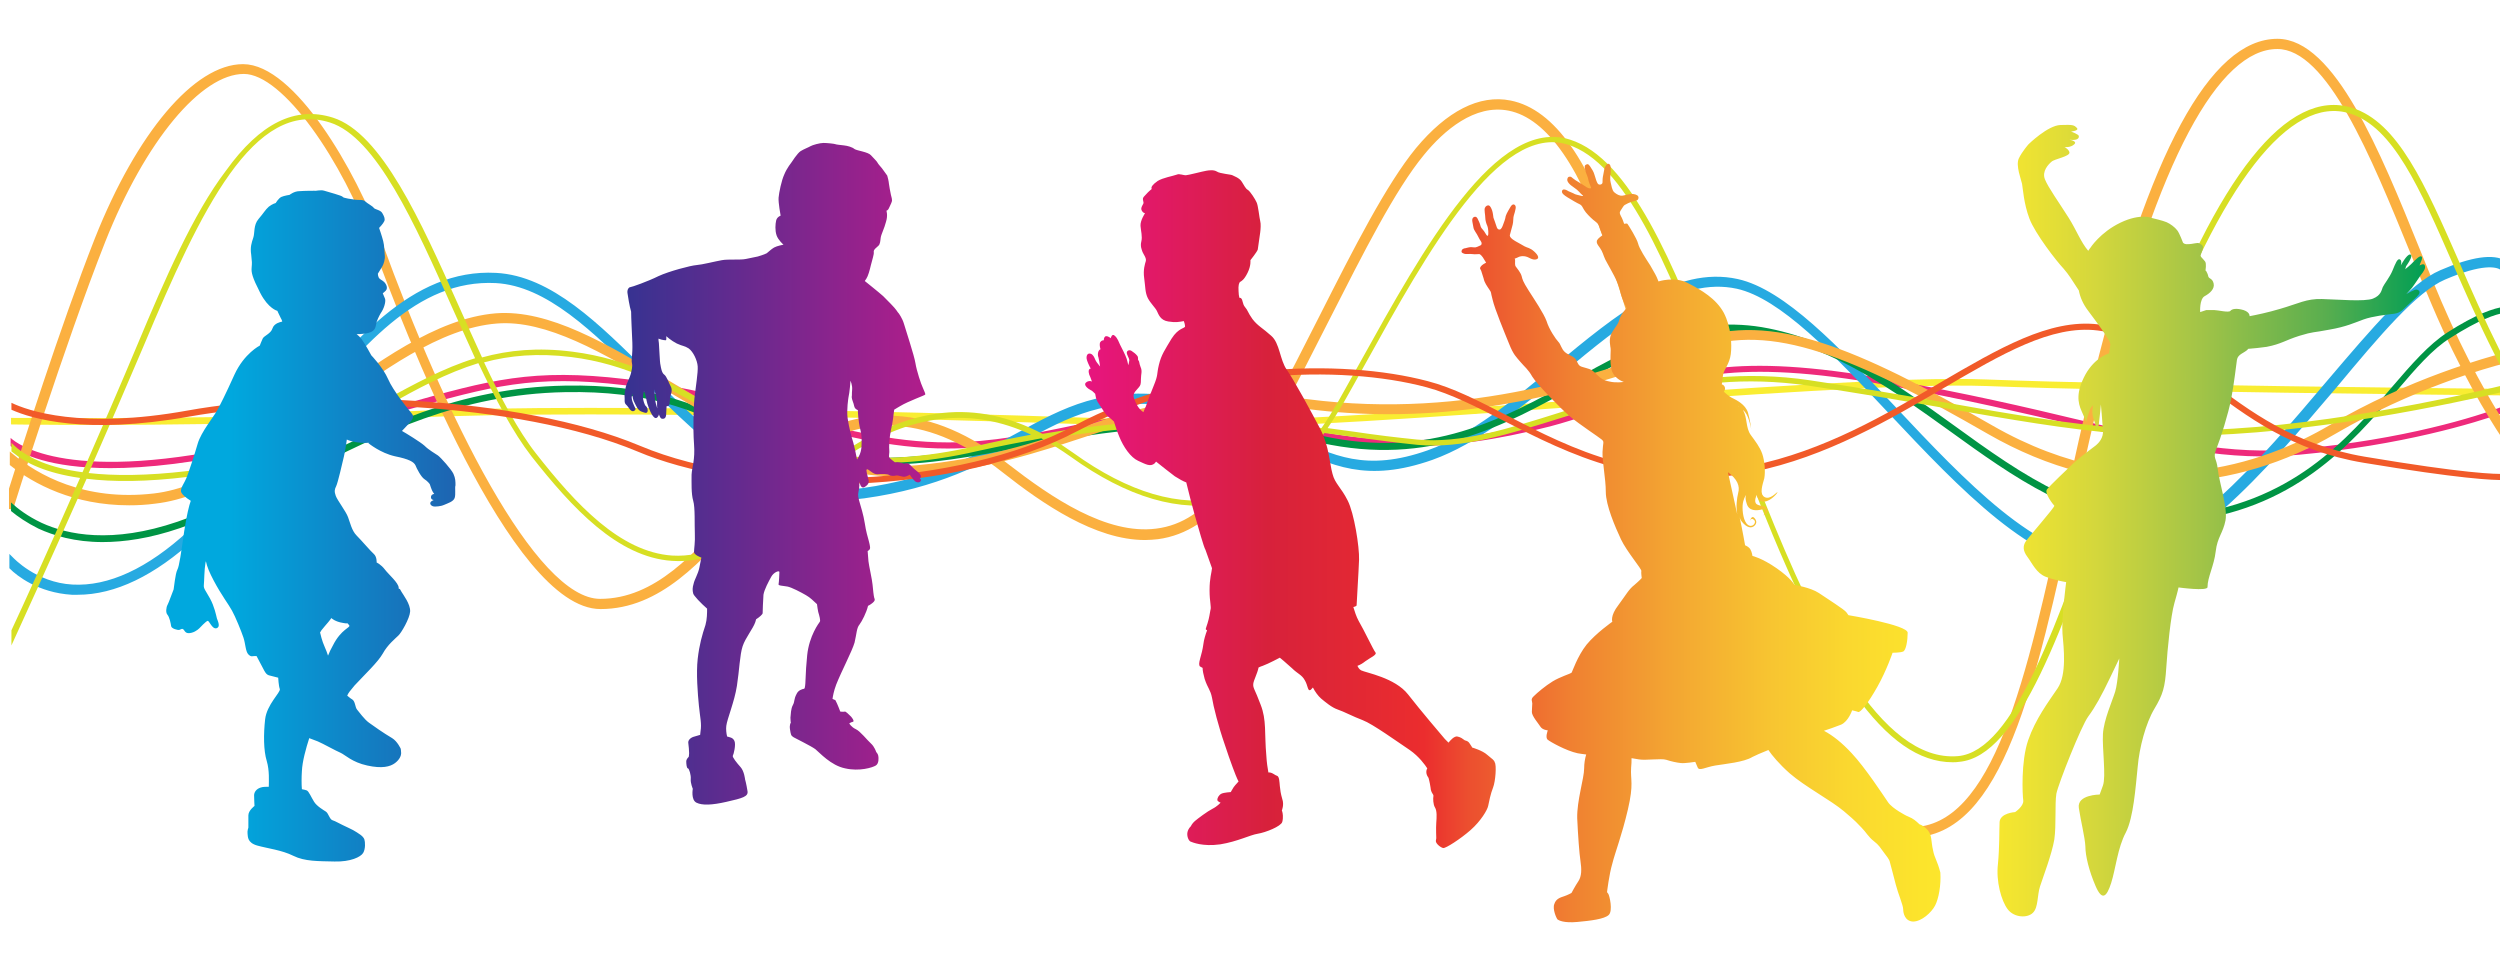 <?xml version="1.0" encoding="utf-8"?>
<!-- Generator: Adobe Illustrator 22.1.0, SVG Export Plug-In . SVG Version: 6.00 Build 0)  -->
<svg version="1.1" id="Layer_1" xmlns="http://www.w3.org/2000/svg" xmlns:xlink="http://www.w3.org/1999/xlink" x="0px" y="0px"
	 viewBox="0 0 612 234.9" style="enable-background:new 0 0 612 234.9;" xml:space="preserve">
<g>
	<g>
		<path style="fill:#F9ED32;" d="M486.4,92.9c-19.5-0.8-60.8,2.2-100.8,5.1c-39.5,2.8-80.3,5.8-99.2,5
			c-35.4-1.4-138.1-4.7-186.9-2.3c-44.3,2.1-90.4,1.6-96.8,1.6v1.6c6.5,0.1,52.7,0.6,96.9-1.6c48.7-2.4,151.3,0.9,186.7,2.3
			c2.1,0.1,4.5,0.1,7.1,0.1c20.9,0,57.2-2.6,92.3-5.1c39.9-2.9,81.2-5.8,100.6-5.1c36,1.4,116.6,2.2,126.8,2.3v-1.6
			C602.9,95.1,522.4,94.3,486.4,92.9z"/>
		<path style="fill:#EE2A7B;" d="M563,109.9c-17.3,1.6-31.9-1.9-54-7.1c-12.9-3.1-27.5-6.5-46.6-9.9C424,86,411.5,91,397.1,96.8
			c-5.3,2.1-10.8,4.3-17.9,6.1c-26,6.7-45.2,6.5-70.9-0.8c-15-4.2-29.7-1.2-45.3,2c-10,2.1-20.4,4.2-30.9,4.2
			c-14.2,0-26.9-3.5-40.3-7.2c-11.7-3.2-23.8-6.5-38.7-8.3c-22.7-2.7-33.2,0.2-54.1,6.1c-9.2,2.6-20.6,5.8-36.1,9.4
			c-45.8,10.6-58.7,0.4-60.3-1.1v2c2.6,1.9,9.5,5.4,24.4,5.4c8.9,0,20.7-1.2,36.2-4.8c15.5-3.6,27-6.8,36.2-9.4
			c20.7-5.8,31.1-8.8,53.5-6.1c14.8,1.8,26.8,5.1,38.4,8.3c13.5,3.7,26.3,7.2,40.7,7.2c10.6,0,21.1-2.1,31.2-4.2
			c15.4-3.2,29.9-6.1,44.5-2c26,7.3,45.5,7.5,71.7,0.8c7.2-1.9,12.7-4.1,18.1-6.2c14.3-5.7,26.6-10.7,64.5-3.9
			c19,3.4,33.6,6.9,46.5,9.9c22.2,5.3,36.9,8.8,54.5,7.1c24.9-2.3,42.7-7.7,50-10.3v-1.6C606.3,102,588.4,107.6,563,109.9z"/>
		<path style="fill:#FBB040;stroke:#FBB040;" d="M597.2,74c-1.7-4-3.5-8.3-5.3-12.8c-9.7-24-20.8-51.2-34.4-51.2
			c-16,0-31,27.6-44.4,82c-2.6,10.5-4.9,21.2-7.2,31.5c-9.3,42.7-17.4,79.5-38.1,79.5c-18.5,0-44-49.9-71.8-140.5
			c-7-22.7-15.8-35.3-26.3-37.4c-7.4-1.5-15.2,2.5-22.7,11.5c-7.2,8.8-15.1,24.3-23.4,40.7c-7.8,15.4-15.8,31.3-23.5,41.5
			c-5,6.6-10.5,10.3-17,11.1c-12.4,1.6-26-7.7-36.6-15.9c-9.2-7.3-18.4-11.2-27.3-11.7c-8.5-0.5-16.7,2.1-24.4,7.8
			c-5,3.7-9.7,9-14.6,14.6c-9.6,11-19.6,22.4-33.3,22.4c-16.3,0-38.5-45.4-53.9-87.8c-6.3-17.4-21.3-43.1-33.5-43.1
			c-11.6,0-25.6,16.6-35.8,42.3C15.2,80.1,5.4,111,2.7,119.7v2.6v2.3c0.1-0.4,12.6-40.3,22.6-65.6c9.8-24.7,23.6-41.4,34.4-41.4
			c10,0,24.7,21.8,32,42.1c7.6,20.8,33.9,88.9,55.3,88.9c14.4,0,24.6-11.7,34.5-22.9c4.9-5.6,9.5-10.8,14.4-14.4
			c15.4-11.3,32.2-10,49.8,3.9c9.9,7.8,22.6,16.5,34.6,16.5c1,0,2.1-0.1,3.1-0.2c6.8-0.9,12.9-4.9,18-11.8
			c7.7-10.3,15.8-26.3,23.6-41.7c8.3-16.3,16.1-31.8,23.2-40.4c4.9-6,12.6-12.7,21.2-11c9.7,1.9,18.4,14.5,25.1,36.3
			c10.8,35.3,21.5,64.8,31.6,87.8c15.8,35.7,29.8,53.8,41.7,53.8c22,0,30.1-37.4,39.6-80.7c2.3-10.3,4.6-21,7.2-31.5
			c13.1-52.9,28-80.8,42.9-80.8c12.6,0,23.4,26.7,33,50.2c1.8,4.5,3.6,8.8,5.3,12.8c6.8,16,13.4,26.9,17.4,32.9v-2.8
			C609.2,98.4,603.3,88.2,597.2,74z"/>
		<path style="fill:#27AAE1;stroke:#27AAE1;" d="M597.6,66.6c-7.3,3.1-16.6,14.1-27.5,26.9C553.7,112.9,533.3,137,515,137
			c-16.4,0-34.2-18.8-51.4-37.1c-13.9-14.7-27-28.6-38.3-31.1c-15-3.3-29.3,8.6-44.4,21.1c-10.1,8.4-20.5,17-31.2,20.8
			c-15.3,5.4-23.5,1.4-33.9-3.6c-7.4-3.6-15.8-7.7-28.5-9.6c-17-2.5-26.7,2.7-38,8.9c-9.6,5.2-20.5,11.1-38.2,13.6
			c-21.2,3-37.1-12.9-52.5-28.2c-12.3-12.2-23.9-23.8-37.2-24.5c-20.3-1.1-35.1,16.9-50.6,36c-7.6,9.2-15.4,18.8-24.3,27
			c-10.1,9.3-19.8,13.8-28.8,13.3c-9.1-0.5-14.8-6.7-14.9-6.8v1v1.1c1.6,1.6,6.7,5.7,14.8,6.2c0.5,0,1,0,1.4,0
			c9,0,18.6-4.6,28.5-13.7c9-8.3,16.9-17.9,24.5-27.2c16-19.6,29.8-36.4,49.4-35.4c12.7,0.7,24.1,12,36.2,24
			c15.7,15.6,31.9,31.7,53.9,28.7c18-2.5,29-8.5,38.7-13.8c11-6,20.6-11.2,37.1-8.7c12.5,1.9,20.8,5.9,28.1,9.4
			c10.7,5.2,19.2,9.3,35.1,3.7c10.9-3.9,21.5-12.6,31.7-21.1c14.8-12.3,28.8-23.9,43.1-20.8c10.8,2.4,23.8,16.1,37.5,30.7
			c17.4,18.5,35.5,37.6,52.5,37.6c19,0,38.8-23.4,56.4-44.1C582.1,81.9,591.3,71,598.3,68c9.3-4,12.8-3.2,14.1-2.4
			c0.4,0.2,0.6,0.5,0.8,0.8v-2.1C610.4,62.6,605.2,63.3,597.6,66.6z"/>
		<path style="fill:#009444;" d="M599.1,81.4c-4.5,2.9-8.7,7.7-13.5,13.3c-11,12.9-24.7,28.8-52,31.5c-21.8,2.1-38.2-9.7-55.6-22.3
			c-13.6-9.8-27.7-20-45-23.5c-18.3-3.7-32.7,4.2-47.8,12.6c-17.3,9.6-35.3,19.5-61.5,13.7c-31.8-7-53.2-2.9-73.9,1.1
			c-11.6,2.2-22.6,4.3-34.8,4.3c-16.1,0-25.1-4.1-34.6-8.5C170,99,159.2,94,138.3,94.4c-26.2,0.5-45.5,10.3-64.3,19.7
			c-9.7,4.9-19.7,9.9-30.5,13.6c-16.1,5.5-27,3.2-33.3,0.3c-3.4-1.6-5.9-3.5-7.5-5v2.1c1.7,1.4,3.9,2.9,6.7,4.3
			c3.7,1.7,8.9,3.3,15.7,3.3c5.3,0,11.6-0.9,18.9-3.4c10.9-3.7,21-8.8,30.7-13.7c18.6-9.4,37.8-19.1,63.6-19.6
			c20.5-0.4,31.2,4.5,41.5,9.2c9.7,4.4,18.8,8.6,35.2,8.6c12.4,0,23.4-2.1,35.1-4.3c20.5-3.9,41.7-8,73.2-1.1
			c26.8,5.9,45-4.2,62.5-13.9c14.9-8.2,29-16,46.8-12.4c16.9,3.4,30.9,13.5,44.4,23.2c16.2,11.7,31.6,22.8,51.3,22.8
			c1.7,0,3.5-0.1,5.3-0.3c27.9-2.7,41.9-19,53.1-32.1c4.7-5.5,8.8-10.3,13.2-13c6.9-4.4,11-5.8,13.2-6.1v-1.5
			C610.5,75.4,606.1,76.9,599.1,81.4z"/>
		<path style="fill:#FBB040;stroke:#FBB040;" d="M570.4,104.6c-15.3,9-46.5,20.9-82.9,0c-33.5-19.2-53.9-27.8-72.7-21l-2.3,0.8
			c-19.7,7.1-52.6,19-92.6,13.8c-24.6-3.2-39.5,1.7-55.2,6.9c-11.5,3.8-23.4,7.7-40.3,9.3c-22.3,2.1-43-10.1-61.1-20.9
			c-15-8.9-29.1-17.3-41.9-16.3c-14.4,1.2-29.1,12.1-43.3,22.5c-13.4,9.9-27.3,20.1-40.4,21.6c-17.2,2-28.8-4.7-34.8-9.7v2
			c5.6,4.4,15.2,9.6,28.7,9.6c2,0,4.1-0.1,6.3-0.4c13.5-1.5,27.6-11.9,41.1-21.9c14-10.4,28.6-21.1,42.6-22.2c12.3-1,26.3,7.3,41,16
			c17,10.1,36,21.4,56.8,21.4c1.7,0,3.5-0.1,5.3-0.2c17.2-1.6,29.1-5.6,40.7-9.4c16.2-5.4,30.2-10,54.5-6.9c6.9,0.9,13.6,1.3,20,1.3
			c31.3,0,56.9-9.3,73.3-15.2l2.3-0.8c18.3-6.6,38.4,1.9,71.4,20.9c14.6,8.4,29.9,12.4,45.5,11.7c13.4-0.5,26.9-4.6,39-11.7
			c19-11.1,37.1-16.2,41.9-17.4v-1.6C608.9,88,590.1,93,570.4,104.6z"/>
		<path style="fill:#D7DF23;" d="M535.2,105.3c-4.5,0-8.9-0.2-13.3-0.5c1.8-5.2,3.6-10.4,5.5-15.5c16.2-44.3,33.2-66.2,47.9-61.5
			c10.5,3.3,17,18.1,25.2,36.9c3.1,7,6.2,14.2,10,21.7c1.1,2.2,2,3.9,2.7,5.2v-3.3c-0.4-0.8-0.8-1.6-1.3-2.6
			c-3.7-7.4-6.9-14.6-9.9-21.6c-8.4-19.1-15-34.2-26.2-37.7c-15.8-5-33,16.6-49.8,62.5c-1.9,5.3-3.8,10.7-5.7,16
			c-13.8-1.1-27.5-3.4-43.7-6.3c-9.8-1.7-20.8-3.6-33.5-5.5c-8-1.2-15.6-1.3-22.7-0.7c-10.8-28.3-21.4-53.5-36-58.2
			c-18-5.8-35.8,26.3-51.5,54.6c-1.8,3.2-3.5,6.3-5.2,9.3c-1.4,2.4-2.8,4.7-4.2,6.7c-17.2-2.2-38.2-3.7-68.3,1.4
			c-16.2-8.5-32.3-6.9-49.9,5.3c-13.1-1.9-22.5-7.3-31.7-12.5c-9.6-5.5-19.5-11.1-33.4-12.9c-8.5-1.1-15.7-0.4-22.2,1.4
			c-1.9-4.1-3.8-8.4-5.7-12.6c-9.3-20.8-18.9-42.3-30.8-46.1c-9.2-2.9-17.8,1.3-26.2,13C47.3,52.3,40.3,68.5,33.8,84
			c-4.3,10.3-9.1,21.3-13.6,31.6c-8.2-1.1-13.1-3.5-16-5.9c-0.5-0.4-1-0.9-1.4-1.3v2.1c0.1,0.1,0.3,0.2,0.4,0.3c3,2.5,8,5,16.4,6.2
			c-7.3,16.6-13.9,31.1-16.8,37.3v3.7c0.8-1.8,9-19.6,18.4-40.8c6.4,0.8,14.6,0.8,25.1-0.5c21.8-2.6,35.9-10.4,48.5-17.4
			c7.5-4.2,14.5-8,22.3-10.4c4.2,8.8,8.5,17,13,22.8c10,12.7,21.1,24.7,34.4,25.6c8.6,0.6,17.2-3.4,26.4-12.3c5-4.9,9.9-9,14.7-12.3
			c9.1,1.2,20,0.9,33.8-2.3c5.4-1.2,10.6-2.2,15.5-3.1c2.4,1.3,4.8,2.8,7.2,4.5c13.9,10,26.8,13.8,38.4,11.2c8.9-2,16.9-7.7,23.7-17
			c2.5,0.3,5,0.7,7.4,1c5.3,0.7,10.4,1.4,15.4,1.9c11,1,22.4-2.6,35.5-6.7c11.2-3.5,23.4-7.3,37-8.6c0.9,2.5,1.9,5,2.8,7.5
			c2.7,7.3,5.6,14.8,8.5,22.1c8.7,21.8,16.1,36.6,23.2,46.7c8,11.2,15.8,16.7,24,16.7c0.5,0,1.1,0,1.6-0.1
			c14.7-1.3,25.6-32.9,38.1-69.5c1.2-3.6,2.5-7.2,3.7-10.9c4.6,0.3,9.2,0.5,13.9,0.5c29.6,0,66.5-8.1,78-10.8v-1.6
			C602.1,97,564.9,105.3,535.2,105.3z M93.9,98.1C81.5,105,67.5,112.8,46,115.3c-10.2,1.2-18.1,1.2-24.3,0.5
			c4.5-10.2,9.2-21.1,13.5-31.2c14-33.4,27-60.5,45.6-54.6c11.3,3.6,20.8,24.8,29.9,45.3c1.9,4.1,3.7,8.3,5.6,12.4
			C108.5,90.1,101.5,94,93.9,98.1z M189.7,124.1c-8.8,8.5-17.1,12.4-25.2,11.9c-12.7-0.9-23.5-12.5-33.3-25
			c-4.4-5.6-8.6-13.6-12.7-22.3c6.3-1.7,13.2-2.3,21.3-1.3c13.6,1.7,23.4,7.3,32.8,12.7c9,5.1,18.1,10.3,30.6,12.5
			C198.8,115.8,194.3,119.6,189.7,124.1z M238.9,109.2c-12.7,2.9-22.9,3.4-31.5,2.4c15.9-10.4,30.4-12,45-5.2
			C248.1,107.2,243.6,108.1,238.9,109.2z M300,121.8c-11.2,2.5-23.7-1.2-37.2-10.9c-1.9-1.3-3.7-2.6-5.6-3.6
			c28.3-4.6,48.5-3.2,65.1-1.1C315.8,114.7,308.3,119.9,300,121.8z M381.8,101c-13,4.1-24.2,7.6-34.9,6.6c-5-0.5-10-1.1-15.3-1.9
			c-2.1-0.3-4.3-0.6-6.6-0.9c1.3-1.9,2.6-4,3.9-6.2c1.7-3,3.5-6.2,5.2-9.3c15.4-27.8,32.9-59.2,49.7-53.9
			c13.9,4.4,24.3,29,34.9,56.8C405.2,93.7,393,97.5,381.8,101z M516.1,116.7c-12.4,36.1-23.1,67.2-36.8,68.4
			c-19,1.6-34.6-30.6-47.3-62.3c-2.9-7.3-5.7-14.8-8.5-22c-0.9-2.4-1.8-4.7-2.7-7.1c6.9-0.6,14.2-0.4,21.9,0.7
			c12.6,1.9,23.7,3.8,33.4,5.5c16.1,2.8,29.7,5.2,43.5,6.3C518.5,109.7,517.3,113.2,516.1,116.7z"/>
	</g>
	<path style="fill:#F15A29;" d="M578.9,111.8c-17.2-2.9-28.3-11.2-38-18.6c-8.5-6.4-16.6-12.5-27.3-13.8
		c-11.9-1.4-24.3,5.9-38.7,14.3c-13.3,7.8-28.4,16.7-46.1,20.3c-25.5,5.3-43.8-4-59.9-12.3c-6.8-3.5-13.2-6.8-19.4-8.4
		c-21.2-5.6-57.3-4.7-86.5,10.9c-28.3,15-77,17.3-106.4,4.9c-29.4-12.3-80.4-14.1-110.7-8.6c-26,4.7-39.2,0-43.1-1.9v1.7
		c4.9,2.2,18.1,6.2,43.4,1.7c30.1-5.4,80.6-3.7,109.8,8.5c12.3,5.2,29.1,8,46.9,8c2.1,0,4.2,0,6.3-0.1c21-0.8,40.4-5.4,54.6-12.9
		c28.9-15.3,64.5-16.3,85.4-10.7c6,1.6,12.4,4.9,19.1,8.3c15.5,7.9,34.8,17.8,60.9,12.4c18-3.7,33.2-12.7,46.6-20.5
		c14.2-8.3,26.4-15.5,37.7-14.1c10.2,1.2,17.8,6.9,26.5,13.5c9.9,7.5,21.1,16,38.7,18.9c23.5,3.9,31.7,4.3,34.5,4.2V116
		C610.9,116.1,603.3,115.9,578.9,111.8z"/>
</g>
<linearGradient id="SVGID_1_" gradientUnits="userSpaceOnUse" x1="40.574" y1="128.216" x2="593.681" y2="128.216">
	<stop  offset="2.873560e-02" style="stop-color:#00A8DE"/>
	<stop  offset="0.2" style="stop-color:#333391"/>
	<stop  offset="0.397" style="stop-color:#E91388"/>
	<stop  offset="0.488" style="stop-color:#D7213B"/>
	<stop  offset="0.557" style="stop-color:#EB2D2E"/>
	<stop  offset="0.576" style="stop-color:#EC4E2F"/>
	<stop  offset="0.623" style="stop-color:#F08131"/>
	<stop  offset="0.667" style="stop-color:#F3A632"/>
	<stop  offset="0.708" style="stop-color:#F7C331"/>
	<stop  offset="0.745" style="stop-color:#FAD82F"/>
	<stop  offset="0.777" style="stop-color:#FCE42C"/>
	<stop  offset="0.8" style="stop-color:#FDE92B"/>
	<stop  offset="0.819" style="stop-color:#F1E431"/>
	<stop  offset="0.854" style="stop-color:#D4D73C"/>
	<stop  offset="0.9" style="stop-color:#A3C447"/>
	<stop  offset="0.956" style="stop-color:#59AE4F"/>
	<stop  offset="1" style="stop-color:#009E54"/>
</linearGradient>
<path style="fill:url(#SVGID_1_);" d="M365.5,192.8c-0.6,1.5-1,3.5-1.2,4.5c-0.2,1-1.8,3.7-4.3,5.9c-2.5,2.2-6.1,4.5-6.7,4.4
	c-0.6-0.1-1.9-1.1-1.8-1.8c0.1-0.6,0.1-0.6,0.1-0.6s-0.1-2.5,0-3.8c0.1-1.3,0.2-2.9-0.3-3.7c-0.5-0.8-0.5-2.3-0.4-2.8
	c0.1-0.5-0.6-0.7-0.7-2.1c-0.2-1.4-0.5-2.4-0.5-2.4s-0.7-0.8-0.5-1.8c0-0.1,0.1-0.3,0.2-0.5c-0.5-0.8-2-2.9-4.3-4.5
	c-3-2-9.1-6.4-11.5-7.3c-2.4-0.9-4.6-2.1-6.1-2.6c-1.5-0.5-3-1.8-4.1-2.7c-0.7-0.6-1.5-1.7-2-2.7c-0.3,0.3-0.5,0.6-0.6,0.6
	c-0.7,0.4-0.6-1.1-1.4-2.4c-0.7-1.3-1.8-1.6-3.1-2.9c-1.4-1.3-3-2.6-3-2.6s-2.8,1.5-4.2,2c-0.3,0.1-0.6,0.2-1,0.4
	c-0.3,1.5-1.2,3.1-1.3,4c-0.1,1.1,0.4,1.3,1.8,5.1c1.5,3.8,0.9,7,1.4,12.5c0.1,1.7,0.3,3,0.5,4.1c0.9-0.1,1.6,0.7,2.1,0.8
	c0.6,0.2,0.6,1.5,0.7,2.5c0.1,1,0.2,1.8,0.6,3.2c0.5,1.4-0.1,2.8-0.1,2.8s0,0,0.1,0.3c0.1,0.3,0.3,1.4,0,2.5c-0.3,1.1-4.1,2.6-6,2.9
	c-1.9,0.3-4.9,1.9-9.2,2.6c-4.3,0.6-6.8-0.5-7.3-0.7c-0.5-0.3-0.9-1.4-0.7-2.3c0.2-0.9,0.8-1.4,0.8-1.4s0.3-0.7,1-1.3
	c0.7-0.6,3.1-2.4,4.3-3c1.2-0.6,2-1.5,2-1.5s-0.8-0.3-0.8-0.7c0-0.5,0.4-1.2,1-1.5c0.6-0.3,2.3-0.4,2.3-0.4s0.2-0.4,0.7-1.2
	c0.6-0.8,1-1.1,1.2-1.4c0,0,0,0-0.3-0.6c-0.3-0.6-1.7-4.2-3.1-8.5c-1.5-4.3-2.8-9.4-3.1-11.4c-0.4-2-1-2.2-1.8-4.6
	c-0.3-1.1-0.5-2-0.5-2.7c-0.4-0.2-0.7-0.4-0.7-0.4c-0.2-0.3-0.2-0.8,0.1-1.9c0.3-1.1,0.6-2.1,0.8-3.6c0.1-0.9,0.5-2.3,0.9-3.3
	c0,0,0,0,0,0c-0.5-0.3-0.4-0.1,0.1-1.7c0.5-1.6,0.5-2.3,0.7-3.2c0.3-0.9-0.2-1.9-0.2-4.9c0-3,0.5-4.3,0.6-5.4l-1.6-4.5
	c-0.4-0.6-1.7-5.3-2.6-8.4c-0.6-2.2-1.6-5.9-2.1-8.1c-0.8-0.3-1.7-0.8-2.8-1.5c-1.3-1-3-2.3-4.6-3.6c-0.1,0.1-0.2,0.3-0.3,0.4
	c-1.1,1-2.3,0.2-4.1-0.6c-1.8-0.8-3.6-3.4-4.6-5.9c-0.6-1.4-1-2.8-1.3-3.7c-0.5-0.5-1-0.9-1.3-1.1c-0.6-0.3-2-2.7-2.7-3.7
	c-0.4-0.7-0.5-1.4-0.6-2c-0.4-0.4-0.8-0.8-1.1-0.9c-0.6-0.3-1.8-1.2-1.2-1.8c0.5-0.5,1.1-0.5,1.5-0.3c-0.2-0.5-0.3-0.9-0.4-1.1
	c-0.4-0.7-0.6-1.8-0.1-2c0.1,0,0.2-0.1,0.2-0.1c-0.4-0.7-0.9-1.8-1-2.4c-0.1-1,0.4-1.4,1-1.2c0.6,0.2,0.9,0.9,1.1,1.4
	c0.2,0.5,0.6,1,1.1,1.6c0,0,0,0,0.1,0.1c-0.1-0.8-0.3-1.8-0.4-2.2c-0.3-0.7-0.1-1.8,0.5-2c-0.2-0.7-0.3-1.5,0-1.8
	c0.2-0.3,0.5-0.4,0.8-0.4c0-0.5,0.2-1,0.6-1c0.6,0,1.1,0.5,1.1,0.5s0.3-1.3,1-0.6c0.7,0.6,1,1.6,1.3,2.2c0.3,0.6,1.3,2.5,1.6,3.4
	c0.1,0.4,0.3,1,0.4,1.6c0.1-0.4,0.2-0.7,0.2-0.9c0.2-0.6-0.2-0.9-0.5-1.8c-0.3-0.8,0.5-1.2,1.1-0.8c0.6,0.4,1,0.7,1.4,1.2
	c0.2,0.2,0.2,0.6,0.2,1c0.4,0.4,0.2,0.7,0.6,1.7c0.5,1.1,0.1,1.7,0.1,3c0,1.3-0.1,1.5-0.5,2c-0.4,0.6-1.7,1.4-1.2,2.7
	c0.5,1.3,1,2.5,2.3,3.4c0.2-0.5,0.4-1,0.6-1.4c0.6-1.7,0.7-2.1,1.9-5c1.2-2.9,0.7-2.7,1.3-5.2c0.6-2.5,1.5-3.7,3.1-6.4
	c1.7-2.7,3.3-2.5,3.3-3c0-0.4-0.2-1.1-0.3-1.3c-1.1,0.2-2,0.4-3.8,0.1c-2-0.3-2.4-1.8-2.8-2.6c-0.4-0.8-1.5-1.8-2.2-3.1
	c-0.7-1.4-0.6-2.8-0.9-4.9c-0.3-2.1,0.2-3.5,0.4-4.2c0.2-0.7-0.6-1.7-0.8-2.2c-0.2-0.6-0.6-1.4-0.3-2.6c0.3-1.2-0.1-2.5-0.2-3.8
	c-0.1-1.3,1.1-3.1,1.1-3.1s-0.5-0.1-0.7-0.5c-0.3-0.4-0.3-0.8,0.1-1.5c0.4-0.6,0.2-0.6,0.1-1.3c-0.1-0.6,0.3-0.8,1.2-1.8
	c0.9-0.9,1-0.7,0.9-1c-0.1-0.3,0.2-0.9,1.5-1.8c1.3-0.8,3.7-1.2,4.5-1.5c0.8-0.3,0.8-0.1,1.1-0.1c0.3,0,0.8,0.2,1.3,0.2
	c0.5,0,4.3-1,5-1.1c0.6-0.1,1.8-0.3,2.6,0.2c0.7,0.5,3.5,0.7,3.8,0.9c0.3,0.2,1.7,0.6,2.3,1.6c0.6,0.9,0.9,1.7,1.5,2
	c0.6,0.4,1.8,2.3,2.1,3c0.4,0.7,0.7,3.9,0.9,4.6c0.2,0.7,0.1,2,0,2.8c-0.1,0.7-0.5,3.5-0.6,4.2c-0.2,0.6-1.8,2.6-1.8,2.6
	s0.2,1.3-0.7,3.1c-0.9,1.8-1.5,2-1.8,2.2c-0.3,0.2-0.5,0.9-0.4,2.3c0,0.6,0.1,1.2,0.2,1.6c0.1,0,0.3,0,0.4,0.1
	c0.5,0.4,0.3,1.4,1,2.2c0.7,0.8,0.6,1.2,1.8,2.9c1.3,1.7,2.5,2.2,4.6,4.1c2.1,1.8,2.1,5.9,3.8,8.3c1.7,2.4,6,10.3,8.2,14.5
	c2.2,4.2,2.3,8.6,3,11c0.6,2.4,2.1,3.3,3.7,6.5c1.6,3.1,2.9,11.4,2.8,14.5c-0.1,3-0.6,10.6-0.6,11.2c0,0.1-0.3,0.3-0.8,0.4
	c0.3,1,0.7,2.3,1.3,3.4c1.3,2.2,3.6,7.1,4.1,7.7c0.5,0.6-1.3,1.3-2.5,2.2c-0.5,0.4-1.1,0.8-1.9,1.1c0.2,0.4,0.4,0.8,0.9,1.1
	c1.2,0.6,8.3,1.8,11.5,5.9c3.2,4.1,7.9,9.6,9,10.9c0.3,0.3,0.6,0.6,0.9,0.9c0.3-0.4,1.4-1.7,2.2-1.5c0.9,0.2,1.3,0.6,1.6,0.8
	c0.3,0.3,0.8,0.1,1.3,0.8c0.5,0.7,0.7,1.1,0.7,1.1s2.5,0.7,3.7,1.8c1.2,1,1.7,1.3,1.8,1.8C366.4,187.2,366.1,191.3,365.5,192.8z
	 M225.4,117.7c-0.2,0.5-0.9,0.5-1.4,0.1c-0.5-0.4-1.3-1.6-1.3-1.6s-0.6,0.4-1.2,0.5c-0.6,0.1-1.6-0.4-2.1-0.3
	c-0.4,0.1-1.3,0.2-1.7-0.1c-0.4-0.3-1.8-0.3-2.9-0.2c-1.1,0.1-2.2-1.4-2.6-1.2c-0.3,0.1,0.2,1.6,0.4,2.5c0.3,0.9-0.3,1.4-0.9,1.8
	c-0.6,0.4-1-0.1-1.2-0.8c0-0.2-0.1-0.3-0.2-0.5c0.1,0.6,0.1,1.1,0,1.7c-0.2,1.3-0.4,1.4,0,2.9c0.4,1.4,1.1,3.6,1.4,5.6
	c0.3,2,0.7,3.3,1,4.4c0.3,1.1,0.3,1.6,0.3,1.6s0,0.4-0.3,0.6c-0.3,0.2-0.3,0.2-0.3,0.2s0.1,1.5,0.2,2.5c0.1,1,0.9,4.5,1,5.7
	c0.1,1.2,0.3,2.9,0.4,3.2c0.1,0.4,0.5,0.7-0.8,1.6c-0.2,0.1-0.4,0.3-0.7,0.4c-0.4,1.7-1.5,3.8-2.1,4.6c-0.7,0.8-0.7,2.3-1.2,4.4
	c-0.6,2.1-3.2,7-4.5,10.3c-0.6,1.6-0.8,2.8-0.9,3.5l0.7,0.3c0.5,0.9,1.2,2.8,1.2,2.8s0.9,0.1,1.1,0c0.2-0.1,1,0.7,1.3,1
	c0.3,0.2,1.2,1.4,0.7,1.5c-0.5,0.1-0.9,0.4-0.9,0.4s0.5,0.9,1.6,1.4c1.1,0.5,2.8,2.7,3.7,3.5c0.9,0.8,1.3,2.1,1.3,2.1
	s0.4,0.4,0.5,0.9c0.1,0.5,0.2,1.9-0.6,2.4c-0.8,0.5-4,1.5-7.5,0.7c-3.5-0.7-6.3-3.9-7.3-4.7c-1.1-0.8-4.6-2.5-5.3-2.9
	c-0.7-0.4-0.7-0.7-0.9-1.9c-0.2-1.2,0.2-1.7,0.2-1.7s-0.1-0.4-0.1-1.2c0.1-0.9,0.1-2.2,0.6-3.1c0.5-0.9,0.2-1.4,0.9-2.7
	c0.4-0.9,1.3-1.2,1.9-1.3c0-0.1,0.1-0.2,0.1-0.2c0.3-1.2,0.1-3.2,0.6-8c0.5-4.8,2.9-7.9,3.1-8.2c0.2-0.3-0.1-1.4-0.4-2.4
	c-0.1-0.4-0.2-1.2-0.3-1.9c-1-0.9-1.5-1.5-2.7-2.2c-1.2-0.7-3.5-1.9-4.5-2.1c-1-0.2-2.4-0.2-2.2-0.6c0.1-0.4,0.2-2.7,0.2-3
	c-0.1-0.4-1.4,0.1-2,1.2c-0.6,1.1-1.7,3.1-1.9,4.4c-0.1,1.4-0.2,4-0.2,4.5c0,0.3-0.8,1-1.6,1.5c-0.1,0.2-0.1,0.5-0.2,0.7
	c-0.6,1.7-2.4,3.8-3.1,5.9c-0.7,2.1-0.8,5.9-1.4,9.7c-0.6,3.9-2.4,8.1-2.6,9.8c-0.1,0.8,0,1.8,0.2,2.6c0.6,0.2,1.4,0.2,1.8,1.1
	c0.4,0.9-0.2,3.3-0.4,3.6c-0.2,0.3,1,1.8,1.9,2.8c0.9,1,1.1,3,1.1,3s0.3,1,0.6,2.9c0.2,1.3-1.2,1.7-5.2,2.6
	c-3.5,0.8-5.9,0.9-7.3,0.2c-1.4-0.7-0.9-3.4-0.9-3.4s-0.6-1.4-0.5-2.4c0.1-0.9-0.4-2.6-0.7-2.6c-0.3,0-0.4-1.1-0.4-1.7
	c0-0.6,0.6-1.1,0.6-1.1s0.1-0.4,0.1-0.9c0-0.5-0.1-1.9-0.2-2.5c-0.1-0.6,0.4-1.2,1.2-1.5c0.3-0.1,1-0.3,1.7-0.5
	c0-0.3,0.1-0.6,0.1-0.9c0.3-1.9-0.1-3.2-0.4-6.2c-0.3-3-0.7-8-0.3-11.5c0.4-3.5,1.1-5.9,1.9-8.3c0.4-1.4,0.4-3,0.4-4
	c-1.5-1.3-3.3-3.2-3.4-3.7c-0.2-0.8-0.2-1.4,0.1-2.4c0.2-1,1.1-2.4,1.4-3.9c0.3-1.6,0.5-2.5,0.5-2.5s-1.8-0.6-1.8-1.4
	c0-0.7,0.3-2.4,0.2-4.5c-0.1-2.1,0.1-6.4-0.4-8c-0.5-1.7-0.4-4.5-0.4-6.4c0.1-1.9,0.9-3.6,0.6-7.5c-0.3-3.9-0.1-10.1,0.2-12
	c0.2-1.9,0.8-5.5,0.7-7c-0.1-1.5-1.1-3.6-2.2-4.4c-1.1-0.7-1.4-0.5-2.9-1.2c-1.4-0.7-2.6-1.8-2.6-1.8s0.1,1-0.1,1
	c-0.1,0-0.8,0-1.8-0.4c0,0.2,0,0.6,0.1,1.1c0.1,0.9,0.2,4.8,0.4,5.4c0.1,0.6,0.3,1.9,0.9,2.3c0.6,0.4,1.2,2.2,1.6,2.9
	c0.4,0.7,0.2,1.6,0,2.1c-0.2,0.5-0.2,1.6-0.3,2.2c-0.1,0.7-0.7,0.5-0.7,0.5s-0.1,1-0.1,1.7c0,0.7-0.1,1.6-1.1,1.4
	c-0.3-0.1-0.5-0.5-0.7-1.1c0,0.3-0.2,0.6-0.4,0.8c-0.5,0.4-0.9-0.1-1.3-0.7c-0.4-0.6-1.2-2.6-1.3-3.4c-0.1-0.7-0.4-2-0.6-2.2
	c-0.1-0.2-0.3,0.7-0.3,1.4c0,0.6,0.4,1.9,0.7,2.1c0.3,0.2,0.6,0.9,0.4,1.4c-0.2,0.5-0.8,0.2-1.6-0.1c-0.8-0.4-1.1-1.2-1.6-2.2
	c-0.6-1.1-0.4-2.2-0.4-2.2s0,0-0.2,0.6c-0.2,0.6,0.1,1.4,0.4,2.1c0.2,0.7,0.9,1.2,0.1,1.6c-0.8,0.4-1.3-1-1.9-1.5
	c-0.6-0.5-0.3-1.4-0.4-2c-0.1-0.6,0.2-1.7,0.3-2.4c0.1-0.6,1-2.3,1.2-3.1c0.2-0.8,0.5-1.9,0.3-2.7c-0.2-0.9,0.2-1.9,0.1-5
	c-0.1-2.5-0.3-6.1-0.3-7.6c-0.4-1.3-0.8-3.9-0.9-4.6c-0.1-0.9,0.4-1.4,0.7-1.4c0.3,0,4.3-1.4,6.9-2.7c2.6-1.2,7.9-2.6,9.3-2.7
	c1.4-0.1,4.5-0.9,6.2-1.2c1.6-0.3,4.5,0,5.9-0.3c1.4-0.3,2.9-0.6,2.9-0.6s1.7-0.5,2.2-0.8c0.4-0.3,1.1-1,1.8-1.4
	c0.7-0.4,2.3-0.7,2.3-0.7s-1.3-1.1-1.7-2.3c-0.4-1.2-0.3-2.7-0.1-3.6c0.2-0.9,1.1-1.2,1.1-1.2s-0.6-3.2-0.5-4.4
	c0.1-1.2,0.7-4.2,1.4-5.7c0.6-1.5,1.8-3,1.8-3s1.4-2.2,2.2-2.7c0.8-0.5,1.9-0.9,2.4-1.2c0.5-0.3,2.3-0.8,3.2-0.8
	c0.9,0,2.7,0.2,2.9,0.3c0.2,0.1,1.2,0.2,2.1,0.3c0.9,0.1,2,0.4,2.6,0.9c0.6,0.4,3.3,0.7,4,1.5c0.7,0.8,1.4,1.4,1.6,1.8
	c0.2,0.4,0.7,0.9,1.1,1.4c0.4,0.6,1.2,1.6,1.3,1.8c0.1,0.2,0.4,1.6,0.4,1.9c0,0.2,0.4,2.4,0.5,2.8c0.1,0.4,0.4,1.3,0.2,1.7
	c-0.1,0.4-0.5,1.1-0.7,1.6c-0.2,0.5-0.6,0.6-0.6,0.6s0.4,1.1-0.1,2.7c-0.4,1.6-1.2,3.1-1.3,3.9c-0.1,0.7-0.1,1.6-0.6,2
	c-0.4,0.4-1.2,0.9-1.1,1.5c0.1,0.6-0.4,1.9-0.7,3.2c-0.3,1.3-0.7,2.7-1.1,3.3c-0.4,0.6-0.4,0.6-0.4,0.6s3.5,2.8,4.5,3.7
	c0.9,0.9,2.9,2.9,3.2,3.4c0.3,0.5,0.6,0.8,0.6,0.8s0.9,1.2,1.3,2.6c0.4,1.4,2.5,7.7,2.8,9.6c0.3,1.9,1.4,5.2,1.8,6
	c0.4,0.9,0.7,1.6,0.6,1.7c-0.1,0.2-4.1,1.6-6.1,2.8c-0.6,0.4-1.1,0.6-1.5,0.9c-0.1,0.9-0.4,3.5-0.8,5c-0.4,1.9-0.5,4.3-0.4,4.9
	c0.1,0.6-0.2,1.5,0,1.8c0.2,0.3,1.4,1.2,1.4,1.2s0.6-0.1,1,0c0.4,0.1,1.2,0.3,1.2,0.3s0,0,0.6-0.1c0.6-0.1,1.1,0.7,1.9,1.4
	c0.8,0.7,1.1,0.8,1.5,1.4c0.4,0.6-0.2,1.1-0.2,1.1S225.7,117.2,225.4,117.7z M160.9,100c-0.1-0.9,0-1.8-0.1-2.1
	c-0.1-0.6-0.6-2.6-0.6-2.6s0.1,1.4,0.1,2.2C160.4,98.3,160.7,99.4,160.9,100z M210.6,105.1c-0.5-1.9-0.6-4.5-0.6-4.7
	c-0.5-0.2-0.8-0.5-0.9-1c-0.1-0.7-0.6-1.6-0.6-2.2c0.1-0.6,0-0.7,0.1-1.8c0.1-1.1-0.4-2.2-0.4-2.2s-0.2,2.9-0.5,4.1
	c0,0-0.5,3.1-0.2,5.1c0.3,2.1,1,4.8,1.4,6c0.2,0.7,0.6,2.5,0.9,4.1c0.1-0.2,0.3-0.5,0.4-0.7c0.4-0.7,0.7-1.7,0.7-2.7
	C210.9,108.1,211.1,107,210.6,105.1z M111.3,121.9c-0.3,0.9-1.7,1.3-2.6,1.7c-0.9,0.4-2.1,0.4-2.1,0.4s-0.8,0.1-1.2-0.5
	c-0.4-0.7,0.8-1.1,0.8-1.1s-0.7,0-0.7-0.7c0-0.7,0.8-0.8,0.8-0.8s0,0-0.3-0.4c-0.3-0.4-0.8-2-0.8-2s-0.5-0.7-1.3-1.2
	c-0.8-0.5-1.9-2.6-2.2-3.4c-0.4-0.8-1.5-1.5-5-2.2c-3.6-0.8-6.5-3.2-6.5-3.2l0.1-0.1c-3.5,0.2-5.4-0.8-5.4-0.8s-0.3,2.4-0.7,4.1
	c-0.4,1.7-1.5,6.5-1.9,7.3c-0.4,0.8-0.5,1.3-0.1,2.4c0.4,1.1,2.5,3.8,3,5.2c0.5,1.3,0.9,3.3,2.1,4.5c1.2,1.2,3.4,3.8,4.2,4.5
	c0.8,0.7,0.7,2.1,0.7,2.1s1.1,0.5,2,1.7c0.9,1.2,3.4,3.3,3.4,4.5c0,0.1,0,0.1,0,0.2l0.3,0.1c0,0,0,0,0.4,0.7c0.4,0.7,2.2,3,2.1,4.8
	c-0.1,1.7-2.2,5.3-2.9,5.9c-0.7,0.7-2.6,2.2-3.8,4.4c-1.2,2.1-4.2,4.9-6.9,7.8c-1,1.2-1.6,1.9-1.8,2.5c0.4,0.3,0.8,0.7,1.2,0.9
	c0.8,0.5,0.7,1.9,1.2,2.5c0.5,0.6,1.8,2.4,2.9,3.2c1.1,0.8,3.5,2.5,5.7,3.8c1.3,0.8,2.1,2.6,2.1,2.6s0.1,0.6,0.1,1.1
	c0,0.5-0.3,1.5-1.5,2.4c-1.2,0.9-3.2,1.4-6.8,0.6c-3.7-0.8-5.4-2.6-6.5-3.1c-1.2-0.5-4.4-2.3-5.6-2.8c-0.5-0.2-1.3-0.5-2.1-0.8
	c-0.8,2.5-1.7,5.7-1.8,8.1c-0.1,1.5-0.1,3.2,0,4.4c0.5,0.1,1,0.2,1.2,0.3c0.5,0.2,1.1,1.7,1.8,2.8c0.7,1.1,2.3,2,2.9,2.4
	c0.6,0.4,0.9,1.9,1.6,2.1c0.7,0.2,1.6,0.8,4,1.9c1.4,0.6,2.9,1.7,2.9,1.7s0.7,0.5,0.9,1.1c0.2,0.6,0.3,2.3-0.3,3.3
	c-0.6,1-3.1,2.2-7,2.1c-4-0.1-7.3,0-10.1-1.4c-2.8-1.4-6.3-1.8-8.8-2.5c-2.5-0.7-2.3-2.2-2.4-2.9c-0.1-0.7,0.2-1.5,0.2-1.5
	s0-1.8,0-3c0-1.2,1.5-2.3,1.5-2.3s-0.1-1.8-0.1-2.6c0-0.8,0.6-1.6,1.6-1.9c0.5-0.2,1.3-0.2,2-0.2c0-1.4,0.2-3.9-0.5-6.3
	c-0.8-2.6-0.8-6.6-0.4-10.2c0.4-3.6,3.8-6.6,3.6-7.4c-0.3-0.8-0.4-2.8-0.4-2.8s0,0,0,0c0,0,0,0,0,0c-2.4-0.7-2.6-0.3-3.4-1.7
	c-0.8-1.5-1.9-3.6-1.9-3.6s0,0-0.5,0c-0.5,0-0.8,0.3-1.5-0.4c-0.7-0.7-0.7-2.6-1.2-4.1c-0.5-1.5-2-5.2-2.8-6.6
	c-0.8-1.5-2.6-3.8-4.5-7.4c-1-1.9-1.6-3.3-1.9-4.7c0,0.1-0.1,0.2-0.1,0.4c-0.3,1.7-0.3,4.5-0.4,5.4c-0.1,0.9,0.4,1.3,1.5,3.3
	c1.1,2,1.5,4.1,1.7,4.9c0.3,0.8,0.9,2.1-0.1,2.4c-1.1,0.3-1.8-2-2.2-1.8c-0.4,0.1-1.9,1.7-1.9,1.7s-0.8,0.9-2,1.2
	c-1.2,0.3-1.5-0.1-1.9-0.7c-0.4-0.5-0.7-0.1-1.1,0c-0.4,0.1-1.9-0.3-2-0.9c-0.1-0.7-0.4-2.2-0.9-2.8c-0.5-0.5-0.3-1.9,0-2.4
	c0.3-0.5,1.3-3.4,1.5-3.8c0.1-0.4,0.4-3.8,0.9-4.8c0.5-0.9,0.9-4,1.7-9.5c0.6-3.9,1.2-6.3,1.6-7.4c-1.3-0.8-2.3-1.7-2.4-2.3
	c-0.1-0.9,0.8-2,1.3-3.2c0.5-1.2,2-5.7,2.8-8.5c0.8-2.8,4-6.7,4.8-8.2c0.8-1.5,1.9-3.6,4.2-8.7c2.4-5.2,6.2-7.1,6.2-7.1
	s0.4-1.1,0.7-1.7c0.3-0.7,2-1.2,2.4-2.5c0.4-1.3,2.1-1.6,2.1-1.6s0.1,0,0.3-0.1c-0.1-0.3-0.2-0.6-0.4-0.9c-0.6-1.2-0.8-1.7-0.8-1.7
	s-2.2-0.5-4.2-4.4c-2-3.9-2.2-5-2.1-6.2c0.1-1.2,0.1-1.3-0.1-3.1c-0.3-1.9,0.1-3,0.5-4.2c0.4-1.1,0-3.1,1.3-4.6
	c1.3-1.5,1.6-2.2,2.5-3c0.9-0.7,1.7-0.9,1.7-0.9s0.7-1.2,1.4-1.5c0.7-0.3,2-0.5,2-0.5s1.1-0.9,2.4-0.9c1.3-0.1,3.4-0.1,3.7-0.1
	c0.3,0.1,1.5-0.3,2.4,0c0.9,0.3,4.4,1.2,4.5,1.5c0.1,0.3,2.4,0.6,3.1,0.7c0.7,0.1,1.9-0.1,2.4,0.4c0.5,0.5,1.9,1.2,2.1,1.6
	c0.3,0.4,1.7,0.5,2.1,1.3c0.4,0.7,0.7,1.3,0.5,1.9c-0.3,0.7-1.3,1.7-1.3,1.7s0.7,2,1,3.2c0.3,1.1,0.3,2.7,0.4,3.6
	c0.1,0.9-0.3,2.1-0.6,2.6c-0.3,0.5-1.1,1.8-1.1,1.8s0,0.8,0.4,1.2c0.4,0.4,1,0.5,1.5,1.3c0.5,0.8,0.3,1.4,0,1.7
	c-0.3,0.3-0.7,0.6-0.7,0.6s0.3,0.7,0.5,1.2c0.3,0.5,0,2-0.7,3.2c-0.4,0.6-0.9,1.5-1.3,2.6c-0.3,1.1-0.1,2.2-2,2.7
	c-0.8,0.2-1.8,0.3-2.9,0.3c0.4,0.3,0.8,0.7,1.2,1.2c0.9,1.2,2.4,4,2.4,4s2.9,3,4.1,5.8c1.2,2.8,4.9,7.4,5.7,8.3
	c0.8,0.9,0.4,1.5-0.8,2.8c-0.4,0.4-0.9,1-1.5,1.6c0.9,0.5,4.5,2.7,5.5,3.6c1.1,1.1,2.6,1.9,3.3,2.4c0.7,0.5,3.3,3.4,3.8,4.5
	c0.5,1.1,0.5,1.9,0.5,2.8C111.3,119.4,111.6,121,111.3,121.9z M81.1,151.3c0,0-0.1,0.3-1.6,2c-1.5,1.7-1.1,1.7-1.1,1.7
	s0.4,1.9,1.1,3.4c0.3,0.7,0.6,1.4,0.8,2.1c0.3-0.8,0.7-1.6,1.2-2.5c2-4,4.4-4.4,4-4.9c-0.1-0.1-0.2-0.3-0.4-0.5
	c-0.4,0-0.7,0-1.1-0.1C82,152.2,81.1,151.3,81.1,151.3z M473.7,221.7c-0.9,1.7-3.3,3.9-5.4,3.9c-2-0.1-2.4-2.1-2.4-3
	c0-1-1.3-4-1.8-6c-0.5-2-1.5-5.7-1.5-5.7s0-0.4-1.2-1.9c-1.2-1.6-1.4-2.1-2.7-3.1c-1.3-1-1.9-2.2-3-3.3c-1.1-1.1-1.1-1.3-4.3-4
	c-3.2-2.7-9.5-6-13.3-9.3c-2.6-2.3-4.4-4.5-5.2-5.7c-1.8,0.7-3.3,1.4-3.9,1.7c-2.1,1.3-6.7,1.7-9.1,2.1c-2.4,0.4-3.9,1.4-4.3,0.5
	c-0.4-0.9-0.6-1.4-0.6-1.4s-2.5,0.4-3.5,0.3c-1-0.1-2.4-0.4-3.6-0.8c-1.2-0.4-5.1,0.2-6.7-0.1c-0.6-0.1-1.2-0.2-1.8-0.3
	c0,0.7,0,1.5-0.1,2.3c-0.2,3.1,0.7,3.9-0.8,10.3c-1.5,6.4-3.1,10.4-3.8,13.2c-0.8,2.7-1.3,7-1.3,7s0,0,0.3,0.4
	c0.3,0.4,1.2,4.2,0.1,5.2c-1.1,1-4.4,1.4-7.7,1.7c-3.3,0.3-4.5-0.4-4.8-0.6c-0.3-0.3-1.3-2.6-0.8-3.8c0.4-1.3,1.5-1.6,2.4-1.9
	c0.9-0.3,1.8-0.8,1.8-0.8s0.9-1.7,1.7-2.9c0.8-1.2,0.8-2.9,0.5-4.9c-0.3-2-0.6-6.2-0.8-10.5c-0.1-4.3,1.7-9.8,1.7-12.2
	c0-1.2,0.2-2.4,0.5-3.4c-0.8-0.1-1.6-0.2-2.1-0.3c-2.8-0.6-6.7-2.8-7.3-3.3c-0.7-0.5,0-2.3,0-2.3s-1.3-0.1-1.8-0.9
	c-0.5-0.8-2.1-2.6-2.1-3.6c0-0.9,0.1-1.5,0.1-2.1c0-0.6-0.5-1,0.4-1.8c0.8-0.8,2.8-2.5,4.6-3.6c1.8-1.1,4.4-1.9,4.6-2.1
	c0.2-0.2,1.4-4,3.7-6.9c2.3-2.8,6.3-5.6,6.3-5.6s-0.6-1.4,1.5-4.1c2-2.7,2.5-3.8,3.9-4.9c1.4-1.2,1.8-1.7,1.8-1.7s-0.2-1.4-0.1-1.7
	c0.2-0.4-3.6-4.8-5-7.8c-1.4-3-3.7-8.3-3.7-11.6c0-3.2-0.9-7.5-0.8-9.8c0.1-2.3,0.5-2.4-0.2-3c-0.7-0.6-5.3-3.6-7.7-5.6
	c-2.4-2-8.2-8-9.3-9.8c-1-1.8-1.9-2.4-2.9-3.6c-1-1.2-1.7-1.7-2.8-4.5c-1.1-2.7-3.5-8.5-4-10.7c-0.6-2.2-0.2-1.6-0.8-2.5
	c-0.6-0.9-1.2-1.7-1.4-2.7c-0.3-1-0.6-1.9-0.6-1.9c-0.2-0.5-0.4-0.5-0.2-0.9c0.2-0.3,0.4-0.6,1.4-1.1c-0.2-0.3-0.5-0.8-0.8-1.3
	c-0.5-0.7-0.8-0.8-0.9-0.8c-0.1,0-1.1,0.1-1.7,0c-0.6-0.1-1.5,0.1-2-0.1c-0.5-0.2-0.7-0.3-0.6-0.7c0.1-0.4,0.4-0.5,0.7-0.6
	c0.3,0,1-0.3,1.6-0.3c0.6,0,1,0.2,1.6-0.1c0.6-0.3,1-0.3,1-0.8c0-0.5-0.4-0.7-0.8-1.6c-0.4-0.9-1.1-1.6-1.2-2.3
	c-0.1-0.7-0.3-1.4-0.3-1.8c0-0.4,0.2-0.7,0.5-0.8c0.3-0.1,0.6,0,0.8,0.4c0.2,0.4,0.6,1.2,0.7,1.7c0.1,0.5,0.3,0.7,0.9,1.4
	c0.5,0.7,0.7,1.3,0.9,1.1c0.3-0.2,0.1-2-0.1-2.4c-0.2-0.4-0.5-1.3-0.5-2c0-0.7-0.3-1.9-0.1-2.4c0.2-0.5,0.7-0.7,1-0.6
	c0.3,0.1,0.6,0.7,0.8,1.3c0.2,0.7,0.2,1.1,0.3,1.7c0.2,0.6,0.5,1.3,0.7,2c0.2,0.7,0.4,0.9,0.8,0.9c0.4,0,0.7-0.7,0.9-1.3
	c0.2-0.5,0.5-1.3,0.6-2c0.2-0.7,1.1-2.1,1.2-2.3c0.2-0.3,0.5-0.7,0.9-0.5c0.4,0.2,0.4,0.7,0.3,1.1c-0.1,0.4-0.2,1-0.4,1.5
	c-0.2,0.5-0.1,1.6-0.3,2.3c-0.2,0.7-0.6,2.2-0.7,2.6c0,0.4,0.3,0.8,1.3,1.4c1,0.6,1.5,0.8,2.3,1.3c0.7,0.4,1.3,0.3,2.4,1.3
	c1.1,1,1.1,1.6,0.7,1.8c-0.3,0.2-0.9,0.3-2-0.3c-1.1-0.6-2.2-0.4-2.7-0.1c-0.3,0.1-0.6,0.3-0.8,0.3c0.1,0.2,0.1,0.3,0.1,0.5
	c0,0.4-0.1,1.2,0.2,1.5c0.3,0.4,1.2,1.5,1.4,2.3c0.2,0.8,0.3,1.3,1.7,3.5c1.4,2.2,3.7,5.6,4.4,7.5c0.6,2,2.3,4.5,2.9,5.1
	c0.6,0.6,0.7,1.7,1.6,2.5c0.9,0.8,2.3,1,2.8,2c0.5,1,0.5,1.4,1.7,1.7c1.2,0.4,1.8,0.3,3,1.5c1.2,1.2,1.8,1.7,3.4,2
	c1.6,0.4,3.5,0.1,3.5,0.1s-2.7-0.8-3.1-3.5c-0.4-2.7,0.1-4-0.2-5.2c-0.2-1.3-0.2-2.5,0.6-3.7c0.7-1.2,1.3-1.6,1.6-2.8
	c0.3-1.3,1.8-2.9,1.8-2.9s-1.1-1.9-1.6-4.2c-0.5-2.3-2.3-5.2-3.1-6.7c-0.9-1.5-0.9-2.1-1.4-3.1c-0.5-1-1.3-1.6-1.2-2.3
	c0-0.4,0.5-0.9,1.4-1.5c-0.2-0.4-0.4-1-0.7-1.8c-0.3-1.2-0.9-1.4-1.6-2c-0.7-0.6-1.8-1.7-2.2-2.4c-0.4-0.7-0.6-1.2-1.1-1.4
	c-0.5-0.2-2.2-1.2-3-1.7c-0.8-0.5-1.5-1-1.3-1.6c0.2-0.5,0.8-0.3,1.2-0.1c0.4,0.3,0.9,0.4,1.5,0.7c0.6,0.4,1.2,0.4,1.8,0.6
	c0.7,0.2,0.8,0.1,0.4-0.2c-0.4-0.3-0.9-1.1-2-1.8c-1.1-0.7-1.8-1.5-1.6-2.1c0.1-0.6,0.6-0.6,0.9-0.5c0.3,0.2,0.8,0.7,1.7,1.2
	c0.9,0.5,1.4,0.9,2.2,1.4c0.8,0.4,1,0.2,1,0c-0.1-0.2-0.6-1.4-0.7-2c-0.1-0.7-0.5-1.3-0.7-2.1c-0.2-0.8-0.3-1.3,0.2-1.5
	c0.5-0.3,0.7,0.1,1,0.5c0.3,0.4,0.9,1.4,1,1.9c0.2,0.5,0.4,1.4,0.6,1.8c0.2,0.5,0.4,0.7,0.7,0.7c0.3,0,0.7-0.1,0.7-0.6
	c0-0.5,0-1,0.2-1.9c0.2-0.9,0.2-1.6,0.6-2.1c0.3-0.6,0.8-0.7,1.1-0.1c0.2,0.6,0.1,1.4,0.1,1.9c-0.1,0.5-0.2,1.7,0,2.3
	c0.2,0.7,0.3,1.9,0.9,2.4c0.6,0.5,1.3,0.9,2,0.8c0.7-0.1,1.8-0.5,2.6-0.4c0.8,0.1,1.4,0.4,1.3,1c-0.1,0.6-0.5,0.6-1.3,0.8
	c-0.8,0.2-1.8,0.7-2.1,0.9c-0.3,0.2-0.7,1-1,1.4c-0.2,0.4-0.3,0.5,0.1,1.3c0.3,0.5,0.6,1.3,0.8,1.9c0.4-0.1,0.7-0.1,0.8,0
	c0.3,0.4,2.3,3.6,2.6,4.8c0.3,1.3,1.9,3.7,3,5.4c1,1.7,1.6,2.8,1.8,3.4c0.2,0.5,0.2,0.5,0.2,0.5s3.9-1.3,7.2,0.4
	c3.3,1.7,6.9,3.8,8.8,7.3c1.8,3.5,2,7.7,1.7,10.1c-0.3,2.4-1.7,3.8-1.9,5.1c-0.2,1.4-0.3,2.3-0.3,2.3s0.5,0.1,0.7,0.6
	c0.3,0.6-0.2,1.2-0.2,1.2s1.4,1.3,2.2,1.6c0.8,0.4,3.1,1.5,3.7,3.5c0.6,2,0.8,4.1,0.8,4.1s-0.5-3-1.5-4.2c-0.2-0.2-0.3-0.4-0.5-0.5
	c1.1,1.9,0.6,4.3,1.9,6.1c1.1,1.5,2.2,2.9,2.8,4.6c0.6,1.7,0.8,4.4,0.5,6c-0.4,1.5-1.3,3.9,0.1,4.6c1.3,0.7,2.8-1.1,3.1-1.2
	c0.3-0.1-1.5,2.2-3.2,2.3c-1.7,0.1-1.8-1.7-1.8-1.7s-0.9,1.6-0.1,2.3c0.9,0.7,2.2,0.1,2.6,1.3c0.3,0.8-0.6,1.3-1,1.5
	c0.5-0.3,1.1-1.8-0.2-1.5c-1.5,0.4-3.3,0.4-3.8-1.4c-0.5-1.5-0.2-2.1-0.1-2.2c-0.2,0.2-0.8,1.2-0.9,2.6c-0.1,1.5,0.2,4,1.3,4.8
	c1.1,0.8,2.2-0.6,1.5-1.2c-0.7-0.7-1,0.2-1,0.2s0.3-1.1,0.8-0.9c0.4,0.2,1.2,1.2,0.4,2c-0.8,0.9-2,0.6-3.2-0.9
	c-0.3-0.4-0.5-0.8-0.6-1.4c0.8,3.7,1.4,7.2,1.4,7.2s0.9,0.3,1.3,1c0.4,0.7,0.5,1.6,0.5,1.6s2.3,0.5,5.9,3c3.6,2.5,4.4,4.1,4.4,4.1
	s3.9,0.6,6,2c2.2,1.5,6.2,4,6.7,4.7c0.5,0.7,0.5,0.7,0.5,0.7s14.5,2.4,14.5,4.3c0,1.9-0.4,4.3-1.1,4.6c-0.7,0.3-2.6,0.3-2.6,0.3
	s-1.4,4.2-3.7,8.3c-2.3,4.1-4.2,6.4-4.7,6.2c-0.5-0.2-1.5-0.4-1.5-0.4s-0.9,2.7-2.7,3.5c-1.3,0.5-3.2,1.2-4.2,1.5
	c2.1,1.1,4.4,2.9,6.8,5.5c3.3,3.5,7.8,10.4,8.9,12c1.1,1.6,4.5,3.3,4.5,3.3s0.5,0.2,1.3,0.6c0.8,0.4,1.9,1.5,1.9,1.5s0.9,0.2,2,1.4
	c1.1,1.3,0.8,2.8,1.3,4.9c0.4,2.1,1,2.4,1.8,5.5C475.2,216.6,474.6,220,473.7,221.7z M425.5,99.5C425.5,99.5,425.5,99.5,425.5,99.5
	c0.1,0.1,0.1,0.1,0.2,0.1C425.5,99.5,425.5,99.5,425.5,99.5z M424.9,124.2c0.1,0.6,0.2,1.1,0.4,1.7c-0.4-1.7-0.1-4,0.2-5.2
	c0.5-1.7-0.2-3.4-2.5-5.1c0,0,0,0,0,0C423.1,116.1,424,120.1,424.9,124.2z M592.5,67.5c1-1.3,1.3-1.8,1.1-2.5c-0.2-0.7-1.3,0-1.3,0
	s0,0,0.1-0.3c0.1-0.3,0.8-1.6,0.4-1.9c-0.4-0.3-1.3,0.6-2,1.3c-0.6,0.7-2,1.8-2,1.8l0.2-0.7c0,0,0,0,0.4-0.6
	c0.4-0.6,1.4-2.2,0.6-2.3c-0.8-0.1-2.3,2.7-2.3,2.7s0.4-1.2-0.2-1.5c-0.6-0.3-1.1,1-1.8,2.7c-0.7,1.7-2.1,3.4-2.4,4.1
	c-0.3,0.7-0.4,2-2.4,2.8c-2,0.8-8.7,0.2-12.5,0.1c-3.8-0.1-5.7,1.1-10.2,2.4c-3,0.9-5.9,1.5-7.5,1.8c0-0.2,0-1-1.5-1.5
	c-1.7-0.5-2.8-0.3-3.2,0.2c-0.4,0.5-3.1-0.2-4-0.2c-0.9,0-1.9,0-1.9,0l-1.5,0.5c0,0-0.2-3.2,1.1-3.9c1.3-0.7,2.5-1.8,2.2-3.1
	c-0.3-1.3-1.1-1.1-1.3-1.7c-0.1-0.6-0.4-1.1-0.5-1.3c-0.2-0.2-0.2-0.2-0.2-0.2s0.3-1.7-0.1-2.2c-0.4-0.5-0.7-0.8-0.7-0.8
	s-0.4-0.4-0.4-0.6c0-0.2,0.3-0.9,0.5-1.5c0.2-0.6,0.1-1-0.4-1.3c-0.7-0.5-0.9-0.3-2.3-0.1c-0.9,0.1-1.7,0.2-2.1-0.3
	c-0.1-0.2-0.8-2.2-1.4-3c-0.6-0.8-1.7-1.6-2.6-2c-0.9-0.4-3.5-1-3.5-1s-2.8-1.3-7.8,1.1c-5,2.4-7.4,6.2-7.4,6.2s-0.2,0.2-0.5,0.7
	c-1.8-2.1-2.9-5.1-4.8-8.1c-2.4-3.8-5-7.4-5.8-9.4c-0.8-2,0.9-3.7,1.6-4.3c0.7-0.7,4.6-1.3,4.4-2.3c-0.1-0.7-1.2-1.3-1.2-1.3
	s1.5,0.2,2.4-0.7c0.7-0.6-0.6-1-1.2-1.1c0.8,0.1,2.4,0.2,2.3-0.9c0-0.4-1.9-1.1-1.9-1.1s2.1-0.2,1.4-0.9c-0.7-0.7-0.9-0.8-4-0.7
	c-3.1,0.1-7.8,4.7-7.8,4.7s-1.6,1.8-2.4,3.5c-0.8,1.7,0.6,5.2,0.8,6.2c0.2,1,0.4,4.8,1.8,8.5c1.4,3.7,6.6,10.4,8.4,12.3
	c1.3,1.5,2,2.7,3.7,5.3c0.3,1.6,1,3.3,2.3,5c5.8,7.7,5.4,7.9,5.4,8.4c-0.1,0.5-0.3,2-0.3,2s-3.4,0.9-5.8,5.2c-2.3,4.3-1.9,6.8-0.9,9
	c1,2.3,1.1,2.5,1.1,2.5s0.7-2.5,1-3.1c0.3-0.6,0.7-0.9,0.7-0.9s-0.5,1.6,0.1,3.3c0.6,1.7,0.7,2.7,0.7,2.7s0.4,0,0.6-1.4
	c0.2-1.4,0.5-4.8,0.5-4.8s0.4,4.4,0.5,6.3c0.2,1.9-1.1,3.2-1.7,3.7c-0.6,0.5-3.4,2.5-5.2,4.1c-1.7,1.6-6.1,5.8-6.8,6.7
	c-0.7,0.9,1.5,3.7,1.8,4c0.2,0.3-6.6,8-7.1,8.9c-0.5,0.9-0.7,2,0.5,3.6c1.2,1.6,2.2,4,4.5,4.9c2.4,0.9,5,1.3,5,1.3
	s-1.2,9.1-0.9,12.6c0.3,3.5,1.1,10-1.2,13.4c-2.3,3.4-5.4,7.5-7.2,12.7c-1.8,5.2-1.4,13.4-1.2,14.8c0.1,1.4-2,2.8-2,2.8
	s-3.6,0.2-3.8,2.4c-0.1,2.3,0,6.1-0.4,10.3c-0.5,4.2,0.8,9,2.4,11.1c1.6,2.1,4.9,2.2,6.2,0.8c1.3-1.3,1-4.3,1.7-6.4
	c0.7-2.2,2.9-7.9,3.5-11.5c0.5-3.5,0.1-8.7,0.5-11.2c0.5-2.5,6.1-16.6,7.8-18.9c1.7-2.3,3.2-5,5.4-9.6c2.2-4.6,2.2-4.6,2.2-4.6
	s-0.3,5.8-1,8.1c-0.7,2.3-2.8,6.9-3,10.4c-0.2,3.5,0.8,10.4,0,12.6c-0.8,2.2-0.8,2.2-0.8,2.2s-5.6,0-5.1,3.3
	c0.5,3.3,1.5,7.2,1.6,9.4c0,2.3,0.9,6,2.5,9.7c1.6,3.7,2.7,2.7,3.8-0.7c1.1-3.4,1.6-8.7,3.6-12.4c1.9-3.7,2.4-11.2,2.9-16
	c0.4-4.8,2-10.8,4.1-14.3c2.1-3.5,2.6-5.3,2.9-10c0.3-4.7,1.1-12.8,2-15.9c0.9-3.1,1-3.8,1-3.8s7.2,1,7.1-0.1c0-2.4,1.6-5.2,2-8.7
	c0.4-3.5,1.8-4.5,2.4-7.6c0.6-3-1.6-9.6-1.9-12.6c-0.3-2.9-1.3-2.5-0.3-5c1-2.5,2.9-8.5,3.6-12.2c0.7-3.7,1.2-8.1,1.4-9.5
	c0.2-1.4,1.8-1.7,2.6-2.5c0,0,0.1-0.1,0.1-0.2c1.5-0.1,3.1-0.3,4.6-0.5c3.6-0.7,4.5-1.6,8-2.7c3.6-1.1,3.2-0.7,7.3-1.5
	c4.1-0.7,6.2-1.7,8.4-2.5c2.2-0.8,5.8-1.2,7.5-1.4c1.7-0.2,2.5-1.4,3.2-2c0.7-0.7,2.4-2.1,2.8-2.7c0.4-0.6,0.2-1-0.4-1.2
	c-0.5-0.2-2.6,1.1-2.6,1.1s0,0,0.7-0.8C590.7,70.3,591.5,68.9,592.5,67.5z"/>
</svg>
